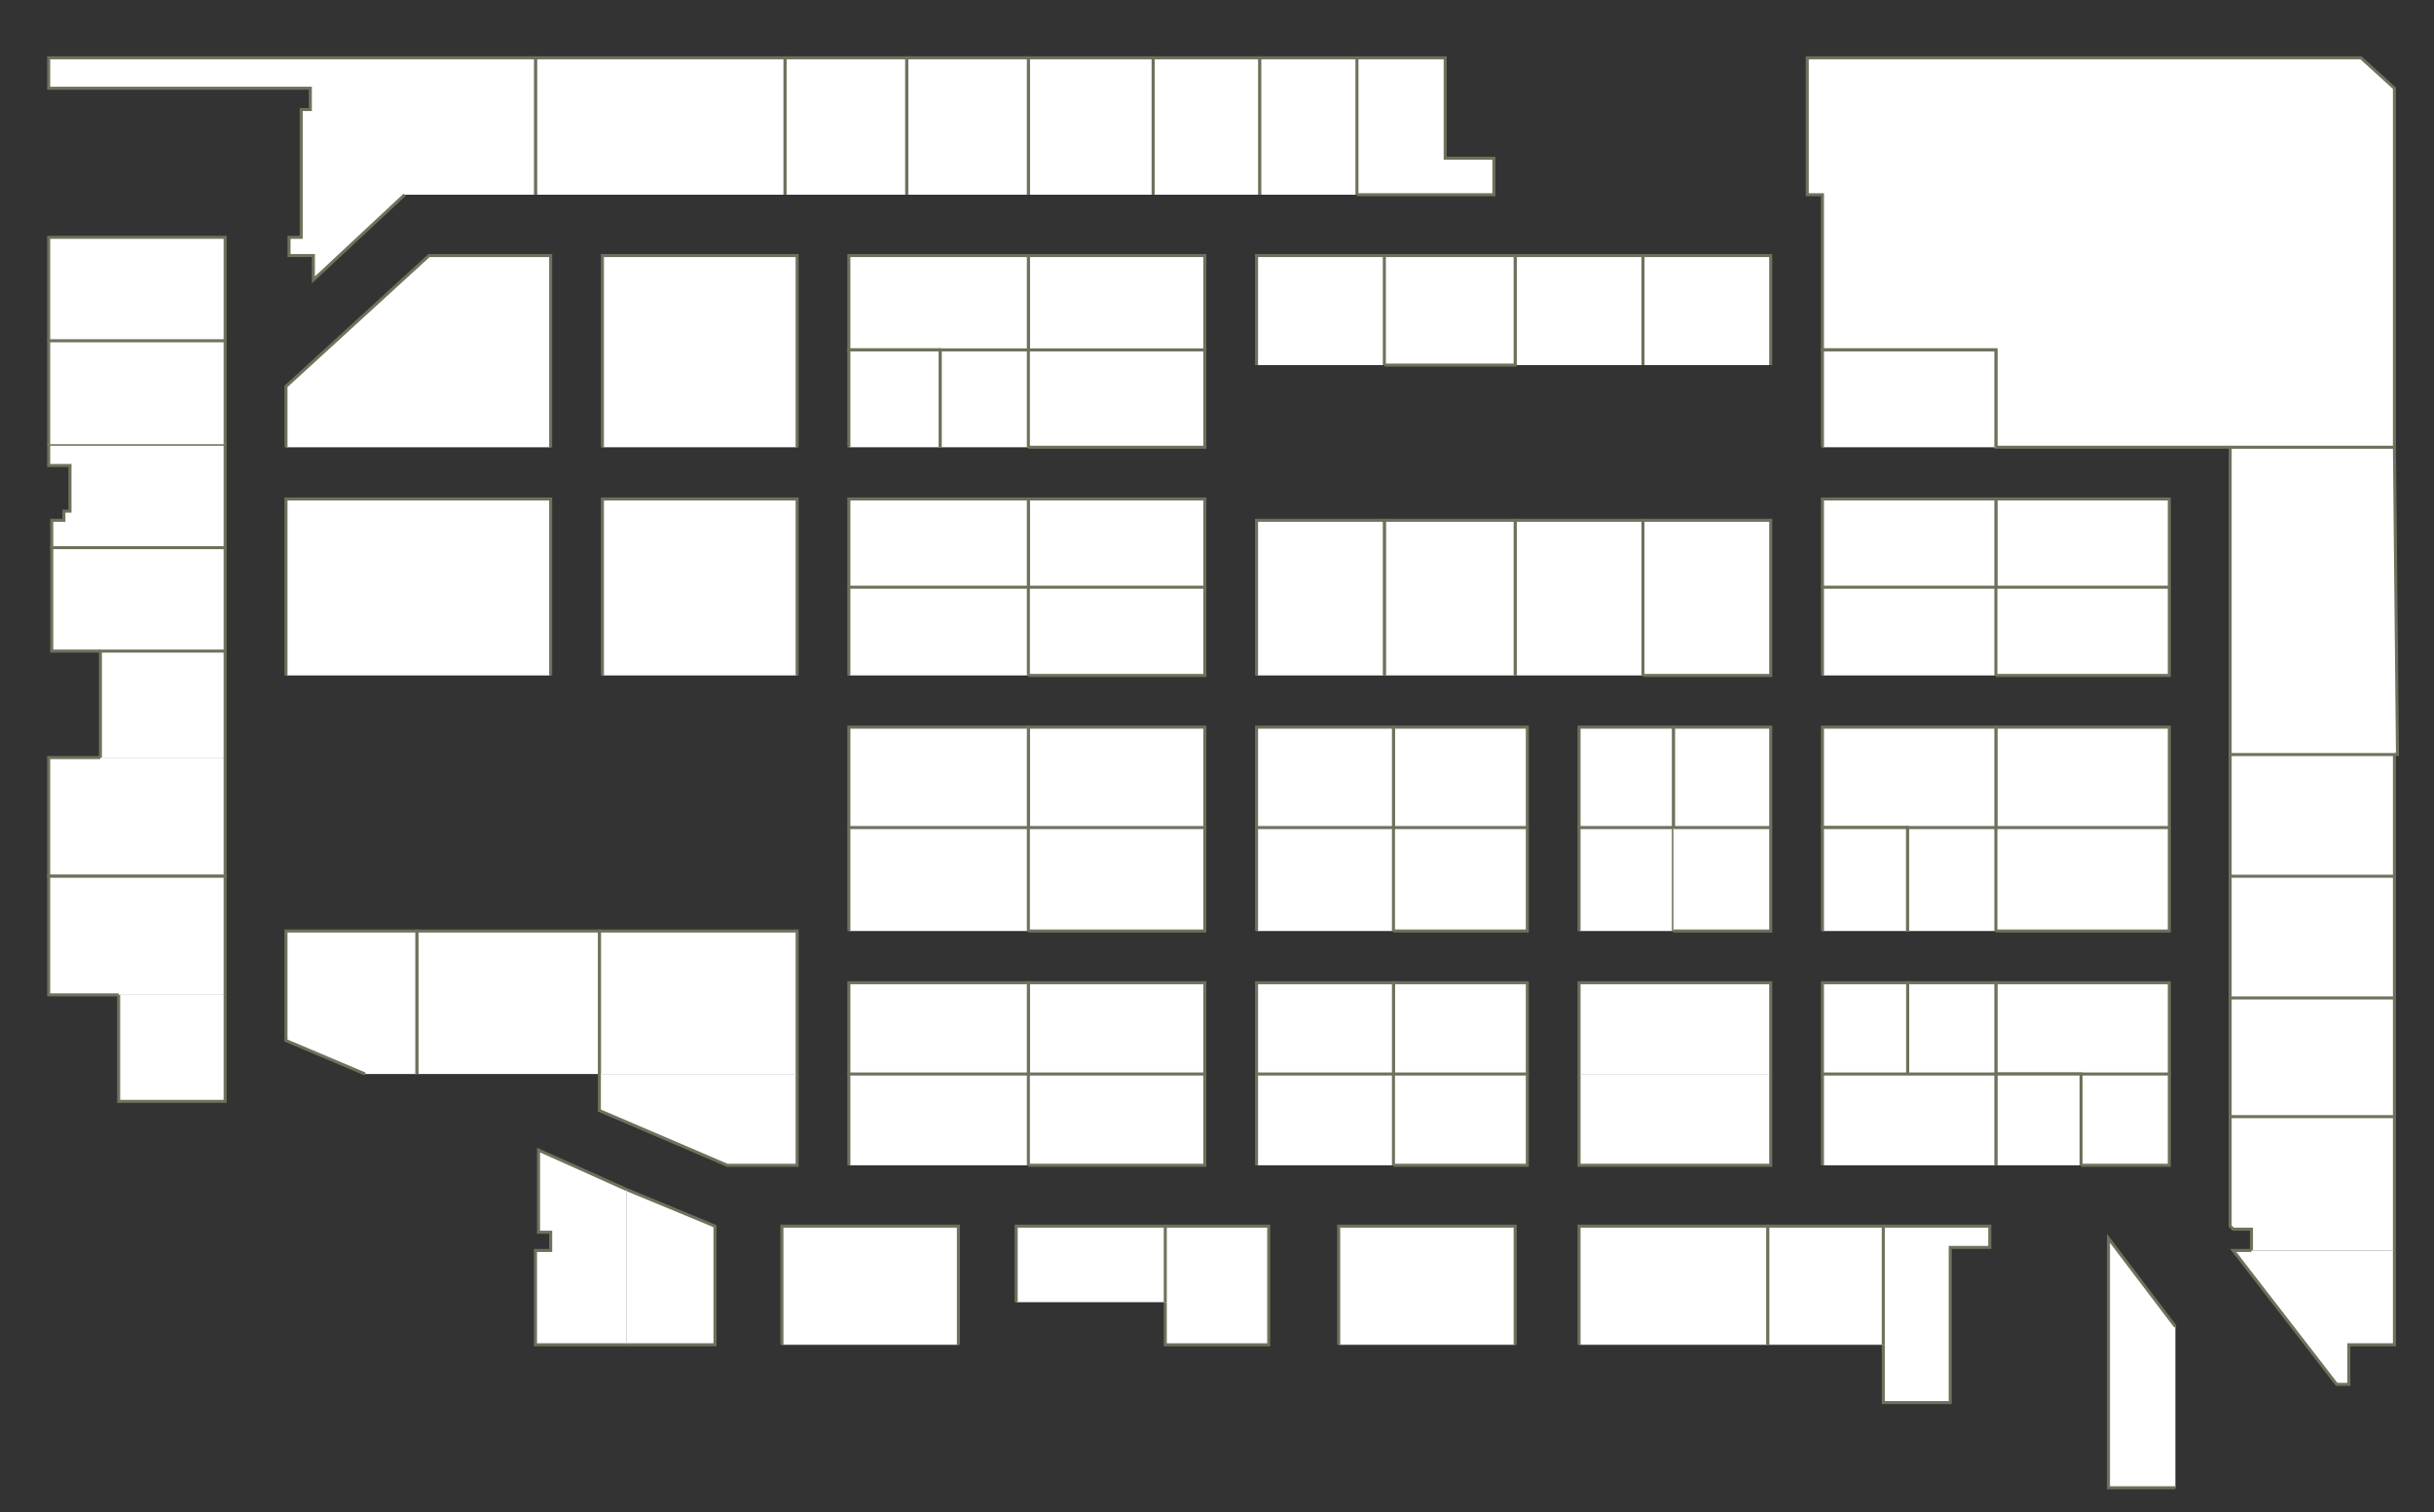 <?xml version="1.0" encoding="utf-8" ?>
<svg baseProfile="full" height="497" version="1.1" width="800" xmlns="http://www.w3.org/2000/svg" xmlns:ev="http://www.w3.org/2001/xml-events" xmlns:xlink="http://www.w3.org/1999/xlink"><rect width="100%" height="100%" fill="#333333" stroke="none"/><defs /><g id="3A01" stroke="red"><polyline fill="#FFFFFF" points="733,147 656,147 656,115 599,115 599,64 594,64 594,19 656,19 776,19 787,29 787,92 787,92 787,147" stroke="#6d725c" /></g><g id="3A10" stroke="red"><polyline fill="#FFFFFF" points="540,120 540,84 582,84 582,120" stroke="#6d725c" /></g><g id="3A11" stroke="red"><polyline fill="#FFFFFF" points="446,19 475,19 475,52 491,52 491,64 446,64" stroke="#6d725c" /></g><g id="3A12" stroke="red"><polyline fill="#FFFFFF" points="498,120 498,84 540,84 540,120" stroke="#6d725c" /></g><g id="3A13" stroke="red"><polyline fill="#FFFFFF" points="414,64 414,19 446,19 446,64" stroke="#6d725c" /></g><g id="3A14" stroke="red"><polyline fill="#FFFFFF" points="455,84 455,84 498,84 498,120 455,120" stroke="#6d725c" /></g><g id="3A15" stroke="red"><polyline fill="#FFFFFF" points="379,64 379,19 414,19 414,64" stroke="#6d725c" /></g><g id="3A16" stroke="red"><polyline fill="#FFFFFF" points="413,120 413,84 455,84 455,120" stroke="#6d725c" /></g><g id="3A17" stroke="red"><polyline fill="#FFFFFF" points="338,64 338,19 379,19 379,64" stroke="#6d725c" /></g><g id="3A18" stroke="red"><polyline fill="#FFFFFF" points="338,115 338,84 396,84 396,115" stroke="#6d725c" /></g><g id="3A19" stroke="red"><polyline fill="#FFFFFF" points="298,64 298,19 338,19 338,64" stroke="#6d725c" /></g><g id="3A20" stroke="red"><polyline fill="#FFFFFF" points="309,115 279,115 279,84 338,84 338,115" stroke="#6d725c" /></g><g id="3A21" stroke="red"><polyline fill="#FFFFFF" points="198,222 198,164 262,164 262,222" stroke="#6d725c" /></g><g id="3A22" stroke="red"><polyline fill="#FFFFFF" points="198,147 198,84 262,84 262,147" stroke="#6d725c" /></g><g id="3A23" stroke="red"><polyline fill="#FFFFFF" points="258,64 258,19 298,19 298,64" stroke="#6d725c" /></g><g id="3A25" stroke="red"><polyline fill="#FFFFFF" points="176,64 176,19 258,19 258,64" stroke="#6d725c" /></g><g id="3A26" stroke="red"><polyline fill="#FFFFFF" points="94,147 94,127 141,84 181,84 181,147" stroke="#6d725c" /></g><g id="3A27" stroke="red"><polyline fill="#FFFFFF" points="133,64 103,92 103,84 95,84 95,78 99,78 99,36 102,36 102,29 16,29 16,19 176,19 176,64" stroke="#6d725c" /></g><g id="3A28" stroke="red"><polyline fill="#FFFFFF" points="16,112 16,78 74,78 74,112" stroke="#6d725c" /></g><g id="3B02" stroke="red"><polyline fill="#FFFFFF" points="733,248 733,147 787,147 788,248 787,248" stroke="#6d725c" /></g><g id="3B04" stroke="red"><polyline fill="#FFFFFF" points="656,193 656,164 713,164 713,193" stroke="#6d725c" /></g><g id="3B05" stroke="red"><polyline fill="#FFFFFF" points="599,147 599,115 656,115 656,147" stroke="#6d725c" /></g><g id="3B06" stroke="red"><polyline fill="#FFFFFF" points="599,193 599,164 656,164 656,193" stroke="#6d725c" /></g><g id="3B07" stroke="red"><polyline fill="#FFFFFF" points="338,115 396,115 396,147 338,147" stroke="#6d725c" /></g><g id="3B08" stroke="red"><polyline fill="#FFFFFF" points="338,193 338,164 396,164 396,193" stroke="#6d725c" /></g><g id="3B09A" stroke="red"><polyline fill="#FFFFFF" points="309,147 309,115 338,115 338,147" stroke="#6d725c" /></g><g id="3B09B" stroke="red"><polyline fill="#FFFFFF" points="279,147 279,115 309,115 309,147" stroke="#6d725c" /></g><g id="3B10" stroke="red"><polyline fill="#FFFFFF" points="279,193 279,164 338,164 338,193" stroke="#6d725c" /></g><g id="3B16" stroke="red"><polyline fill="#FFFFFF" points="17,180 17,171 21,171 21,168 23,168 23,153 16,153 16,146 74,146 74,180" stroke="#6d725c" /></g><g id="3B19" stroke="red"><polyline fill="#FFFFFF" points="16,146 16,112 74,112 74,146" stroke="#6d725c" /></g><g id="3C02" stroke="red"><polyline fill="#FFFFFF" points="733,288 733,248 787,248 787,288" stroke="#6d725c" /></g><g id="3C03" stroke="red"><polyline fill="#FFFFFF" points="656,193 713,193 713,222 656,222" stroke="#6d725c" /></g><g id="3C04" stroke="red"><polyline fill="#FFFFFF" points="656,272 656,239 713,239 713,272" stroke="#6d725c" /></g><g id="3C05" stroke="red"><polyline fill="#FFFFFF" points="599,222 599,193 656,193 656,222" stroke="#6d725c" /></g><g id="3C06" stroke="red"><polyline fill="#FFFFFF" points="627,272 599,272 599,239 656,239 656,272" stroke="#6d725c" /></g><g id="3C07" stroke="red"><polyline fill="#FFFFFF" points="540,171 582,171 582,222 540,222" stroke="#6d725c" /></g><g id="3C08A" stroke="red"><polyline fill="#FFFFFF" points="550,272 550,239 582,239 582,272" stroke="#6d725c" /></g><g id="3C08B" stroke="red"><polyline fill="#FFFFFF" points="519,272 519,239 550,239 550,272" stroke="#6d725c" /></g><g id="3C09" stroke="red"><polyline fill="#FFFFFF" points="498,222 498,171 540,171 540,222" stroke="#6d725c" /></g><g id="3C10" stroke="red"><polyline fill="#FFFFFF" points="458,272 458,239 502,239 502,272" stroke="#6d725c" /></g><g id="3C11" stroke="red"><polyline fill="#FFFFFF" points="455,222 455,171 498,171 498,222" stroke="#6d725c" /></g><g id="3C12" stroke="red"><polyline fill="#FFFFFF" points="413,272 413,239 458,239 458,272" stroke="#6d725c" /></g><g id="3C13" stroke="red"><polyline fill="#FFFFFF" points="413,222 413,171 455,171 455,222" stroke="#6d725c" /></g><g id="3C14" stroke="red"><polyline fill="#FFFFFF" points="338,272 338,239 396,239 396,272" stroke="#6d725c" /></g><g id="3C15" stroke="red"><polyline fill="#FFFFFF" points="338,193 396,193 396,222 338,222" stroke="#6d725c" /></g><g id="3C16" stroke="red"><polyline fill="#FFFFFF" points="279,272 279,239 338,239 338,272" stroke="#6d725c" /></g><g id="3C17" stroke="red"><polyline fill="#FFFFFF" points="279,222 279,193 338,193 338,222" stroke="#6d725c" /></g><g id="3C25" stroke="red"><polyline fill="#FFFFFF" points="94,222 94,164 181,164 181,222" stroke="#6d725c" /></g><g id="3C27" stroke="red"><polyline fill="#FFFFFF" points="33,214 33,214 17,214 17,180 74,180 74,214" stroke="#6d725c" /></g><g id="3C28" stroke="red"><polyline fill="#FFFFFF" points="33,249 33,214 74,214 74,249" stroke="#6d725c" /></g><g id="3C30" stroke="red"><polyline fill="#FFFFFF" points="74,249 74,288 16,288 16,249 33,249" stroke="#6d725c" /></g><g id="3D01" stroke="red"><polyline fill="#FFFFFF" points="733,328 733,288 787,288 787,328" stroke="#6d725c" /></g><g id="3D02" stroke="red"><polyline fill="#FFFFFF" points="733,367 733,328 787,328 787,367" stroke="#6d725c" /></g><g id="3D03" stroke="red"><polyline fill="#FFFFFF" points="656,272 713,272 713,306 656,306" stroke="#6d725c" /></g><g id="3D04" stroke="red"><polyline fill="#FFFFFF" points="684,353 656,353 656,323 713,323 713,353" stroke="#6d725c" /></g><g id="3D05A" stroke="red"><polyline fill="#FFFFFF" points="599,306 599,272 627,272 627,306" stroke="#6d725c" /></g><g id="3D05B" stroke="red"><polyline fill="#FFFFFF" points="627,306 627,272 656,272 656,306" stroke="#6d725c" /></g><g id="3D06A" stroke="red"><polyline fill="#FFFFFF" points="627,353 627,323 656,323 656,353" stroke="#6d725c" /></g><g id="3D06B" stroke="red"><polyline fill="#FFFFFF" points="599,353 599,323 627,323 627,353" stroke="#6d725c" /></g><g id="3D07A" stroke="red"><polyline fill="#FFFFFF" points="519,306 519,272 550,272 550,306" stroke="#6d725c" /></g><g id="3D07B" stroke="red"><polyline fill="#FFFFFF" points="550,272 582,272 582,306 550,306" stroke="#6d725c" /></g><g id="3D08" stroke="red"><polyline fill="#FFFFFF" points="519,353 519,323 582,323 582,353" stroke="#6d725c" /></g><g id="3D09" stroke="red"><polyline fill="#FFFFFF" points="458,272 502,272 502,306 458,306" stroke="#6d725c" /></g><g id="3D10" stroke="red"><polyline fill="#FFFFFF" points="458,353 458,323 502,323 502,353" stroke="#6d725c" /></g><g id="3D11" stroke="red"><polyline fill="#FFFFFF" points="413,306 413,272 458,272 458,306" stroke="#6d725c" /></g><g id="3D12" stroke="red"><polyline fill="#FFFFFF" points="413,353 413,323 458,323 458,353" stroke="#6d725c" /></g><g id="3D13" stroke="red"><polyline fill="#FFFFFF" points="338,272 396,272 396,306 338,306" stroke="#6d725c" /></g><g id="3D14" stroke="red"><polyline fill="#FFFFFF" points="338,353 338,323 396,323 396,353" stroke="#6d725c" /></g><g id="3D15" stroke="red"><polyline fill="#FFFFFF" points="279,306 279,272 338,272 338,306" stroke="#6d725c" /></g><g id="3D16" stroke="red"><polyline fill="#FFFFFF" points="279,353 279,323 338,323 338,353" stroke="#6d725c" /></g><g id="3D18" stroke="red"><polyline fill="#FFFFFF" points="197,353 197,306 262,306 262,353" stroke="#6d725c" /></g><g id="3D20" stroke="red"><polyline fill="#FFFFFF" points="137,353 137,323 137,306 197,306 197,353" stroke="#6d725c" /></g><g id="3D21" stroke="red"><polyline fill="#FFFFFF" points="39,327 16,327 16,288 74,288 74,327" stroke="#6d725c" /></g><g id="3D22" stroke="red"><polyline fill="#FFFFFF" points="120,353 94,342 94,306 137,306 137,323 137,353" stroke="#6d725c" /></g><g id="3D24" stroke="red"><polyline fill="#FFFFFF" points="74,327 74,362 39,362 39,327" stroke="#6d725c" /></g><g id="3E01" stroke="red"><polyline fill="#FFFFFF" points="740,411 740,404 734,404 733,403 733,367 787,367 787,411" stroke="#6d725c" /></g><g id="3E02" stroke="red"><polyline fill="#FFFFFF" points="787,411 787,442 772,442 772,455 768,455 734,411 740,411" stroke="#6d725c" /></g><g id="3E03A" stroke="red"><polyline fill="#FFFFFF" points="684,353 713,353 713,383 684,383" stroke="#6d725c" /></g><g id="3E03B" stroke="red"><polyline fill="#FFFFFF" points="656,383 656,353 684,353 684,383" stroke="#6d725c" /></g><g id="3E04" stroke="red"><polyline fill="#FFFFFF" points="715,489 693,489 693,407 715,436" stroke="#6d725c" /></g><g id="3E06" stroke="red"><polyline fill="#FFFFFF" points="619,403 654,403 654,410 641,410 641,461 619,461 619,442" stroke="#6d725c" /></g><g id="3E07" stroke="red"><polyline fill="#FFFFFF" points="599,383 599,353 627,353 656,353 656,383" stroke="#6d725c" /></g><g id="3E08" stroke="red"><polyline fill="#FFFFFF" points="581,442 581,403 619,403 619,442" stroke="#6d725c" /></g><g id="3E09" stroke="red"><polyline fill="#FFFFFF" points="582,353 582,383 519,383 519,353" stroke="#6d725c" /></g><g id="3E10" stroke="red"><polyline fill="#FFFFFF" points="519,442 519,403 581,403 581,442" stroke="#6d725c" /></g><g id="3E11" stroke="red"><polyline fill="#FFFFFF" points="458,353 502,353 502,383 458,383" stroke="#6d725c" /></g><g id="3E12" stroke="red"><polyline fill="#FFFFFF" points="440,442 440,403 498,403 498,442" stroke="#6d725c" /></g><g id="3E13" stroke="red"><polyline fill="#FFFFFF" points="413,383 413,353 458,353 458,383" stroke="#6d725c" /></g><g id="3E14" stroke="red"><polyline fill="#FFFFFF" points="383,403 383,403 417,403 417,442 383,442 383,428" stroke="#6d725c" /></g><g id="3E15" stroke="red"><polyline fill="#FFFFFF" points="338,353 396,353 396,383 338,383" stroke="#6d725c" /></g><g id="3E16" stroke="red"><polyline fill="#FFFFFF" points="334,428 334,403 383,403 383,428" stroke="#6d725c" /></g><g id="3E17" stroke="red"><polyline fill="#FFFFFF" points="279,383 279,353 338,353 338,383" stroke="#6d725c" /></g><g id="3E18" stroke="red"><polyline fill="#FFFFFF" points="257,442 257,403 315,403 315,442" stroke="#6d725c" /></g><g id="3E19" stroke="red"><polyline fill="#FFFFFF" points="262,353 262,383 239,383 197,365 197,353" stroke="#6d725c" /></g><g id="3E20" stroke="red"><polyline fill="#FFFFFF" points="206,391 235,403 235,442 206,442" stroke="#6d725c" /></g><g id="3E22" stroke="red"><polyline fill="#FFFFFF" points="206,442 176,442 176,411 181,411 181,405 177,405 177,378 206,391" stroke="#6d725c" /></g></svg>